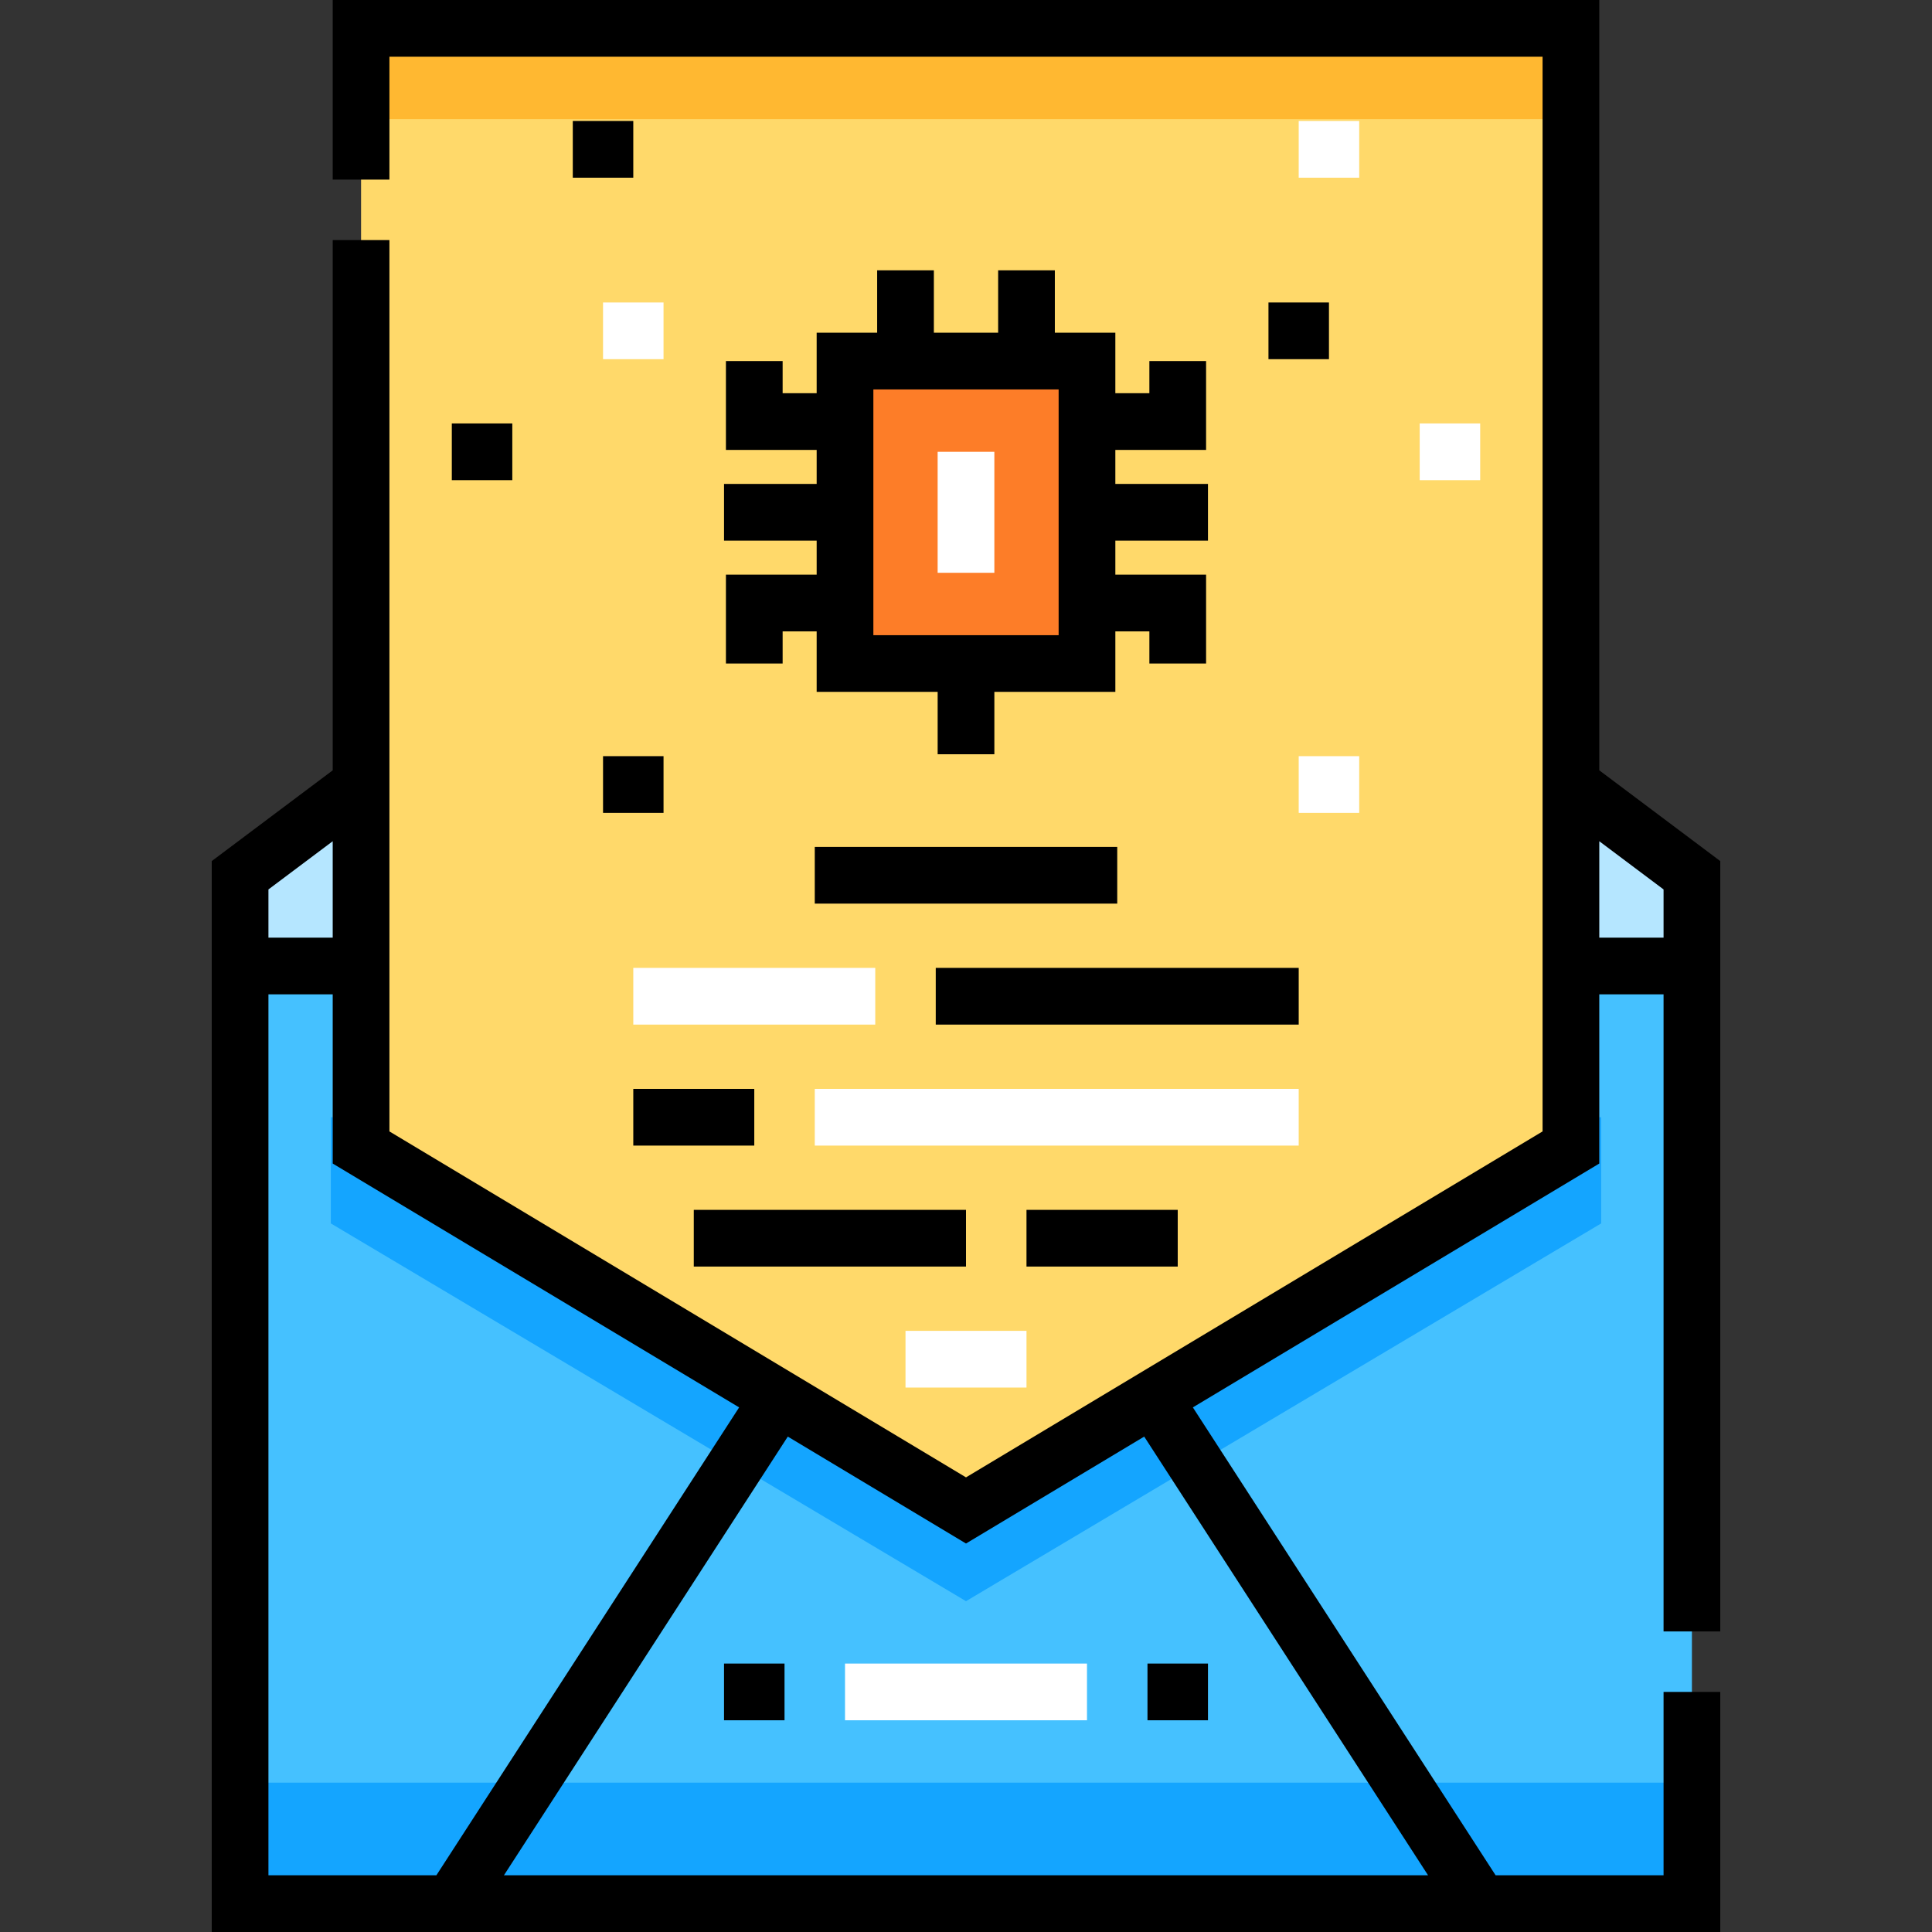 <?xml version="1.0" encoding="iso-8859-1"?>
<!-- Generator: Adobe Illustrator 19.0.0, SVG Export Plug-In . SVG Version: 6.00 Build 0)  -->
<svg version="1.1" id="Capa_1" xmlns="http://www.w3.org/2000/svg" xmlns:xlink="http://www.w3.org/1999/xlink" x="0px" y="0px"
	 viewBox="0 0 512 512" style="enable-background:new 0 0 512 512;" xml:space="preserve">
<rect x="0" y="0" width="512" height="512" fill="#333333" stroke="none"/>
<polygon style="fill:#45C1FF;" points="95.687,256 63.624,256 63.624,504.485 448.376,504.485 448.376,256 416.313,256 "/>
<g>
	<rect x="63.624" y="472.423" style="fill:#14A5FF;" width="384.751" height="32.063"/>
	<polygon style="fill:#14A5FF;" points="87.671,324.215 87.671,296.078 424.329,296.078 424.329,324.215 256,424.329 	"/>
</g>
<polygon style="fill:#FFD96A;" points="95.687,304.094 95.687,7.515 416.313,7.515 416.313,304.094 256,400.282 "/>
<rect x="95.687" y="7.515" style="fill:#FFB831;" width="320.626" height="24.047"/>
<g>
	<polygon style="fill:#B5E6FF;" points="95.687,207.906 63.624,231.953 63.624,256 95.687,256 	"/>
	<polygon style="fill:#B5E6FF;" points="416.313,207.906 448.376,231.953 448.376,256 416.313,256 	"/>
</g>
<rect x="223.937" y="95.687" style="fill:#FD7D28;" width="64.125" height="80.157"/>
<rect x="215.922" y="224.438" width="80.157" height="15.029"/>
<rect x="151.796" y="32.063" width="16.031" height="15.029"/>
<rect x="119.734" y="112.219" width="16.031" height="15.029"/>
<g>
	<rect x="159.812" y="80.157" style="fill:#FFFFFF;" width="16.031" height="15.029"/>
	<rect x="344.172" y="32.063" style="fill:#FFFFFF;" width="16.031" height="15.029"/>
	<rect x="376.235" y="112.219" style="fill:#FFFFFF;" width="16.031" height="15.029"/>
</g>
<rect x="336.157" y="80.157" width="16.031" height="15.029"/>
<rect x="167.828" y="256.501" style="fill:#FFFFFF;" width="64.125" height="15.029"/>
<rect x="247.984" y="256.501" width="96.188" height="15.029"/>
<rect x="167.828" y="288.564" width="32.063" height="15.029"/>
<rect x="215.922" y="288.564" style="fill:#FFFFFF;" width="128.25" height="15.029"/>
<rect x="272.031" y="320.626" width="40.078" height="15.029"/>
<rect x="183.859" y="320.626" width="72.141" height="15.029"/>
<rect x="239.969" y="352.689" style="fill:#FFFFFF;" width="32.063" height="15.029"/>
<path d="M423.828,204.149V0H88.172v47.593h15.029V15.029h305.597v284.809L256,391.518l-152.798-91.679V63.624H88.172v140.524
	L56.11,228.196V512H455.89v-63.624h-15.029v48.595h-44.507L316.12,372.973l107.707-64.624v-44.835h17.033v168.83h15.029V228.196
	L423.828,204.149z M71.139,235.71l17.033-12.775v25.55H71.139V235.71z M71.139,263.515h17.033v44.835l107.707,64.624
	l-80.234,123.997H71.139V263.515z M378.453,496.971H133.547l75.228-116.26L256,409.046l47.225-28.335L378.453,496.971z
	 M423.828,248.485v-25.55l17.033,12.775v12.775H423.828z"/>
<rect x="223.937" y="440.861" style="fill:#FFFFFF;" width="64.125" height="15.029"/>
<rect x="304.094" y="440.861" width="16.031" height="15.029"/>
<rect x="191.875" y="440.861" width="16.031" height="15.029"/>
<rect x="344.172" y="200.391" style="fill:#FFFFFF;" width="16.031" height="15.029"/>
<rect x="248.485" y="119.734" style="fill:#FFFFFF;" width="15.029" height="32.063"/>
<path d="M320.125,143.28V128.25h-24.548v-9.018h24.047V95.687h-15.029v8.517h-9.018V88.172h-16.031V71.64h-15.029v16.532h-17.033
	V71.64h-15.029v16.532h-16.031v16.031h-9.018v-8.517h-15.029v23.546h24.047v9.018h-24.548v15.029h24.548v9.018h-24.047v23.546
	h15.029v-8.517h9.018v16.031h32.063v16.532h15.029v-16.532h32.063v-16.031h9.018v8.517h15.029v-23.546h-24.047v-9.018H320.125z
	 M280.548,168.329h-49.096v-65.127h49.096V168.329z"/>
<rect x="159.812" y="200.391" width="16.031" height="15.029"/>
<g>
</g>
<g>
</g>
<g>
</g>
<g>
</g>
<g>
</g>
<g>
</g>
<g>
</g>
<g>
</g>
<g>
</g>
<g>
</g>
<g>
</g>
<g>
</g>
<g>
</g>
<g>
</g>
<g>
</g>
</svg>
